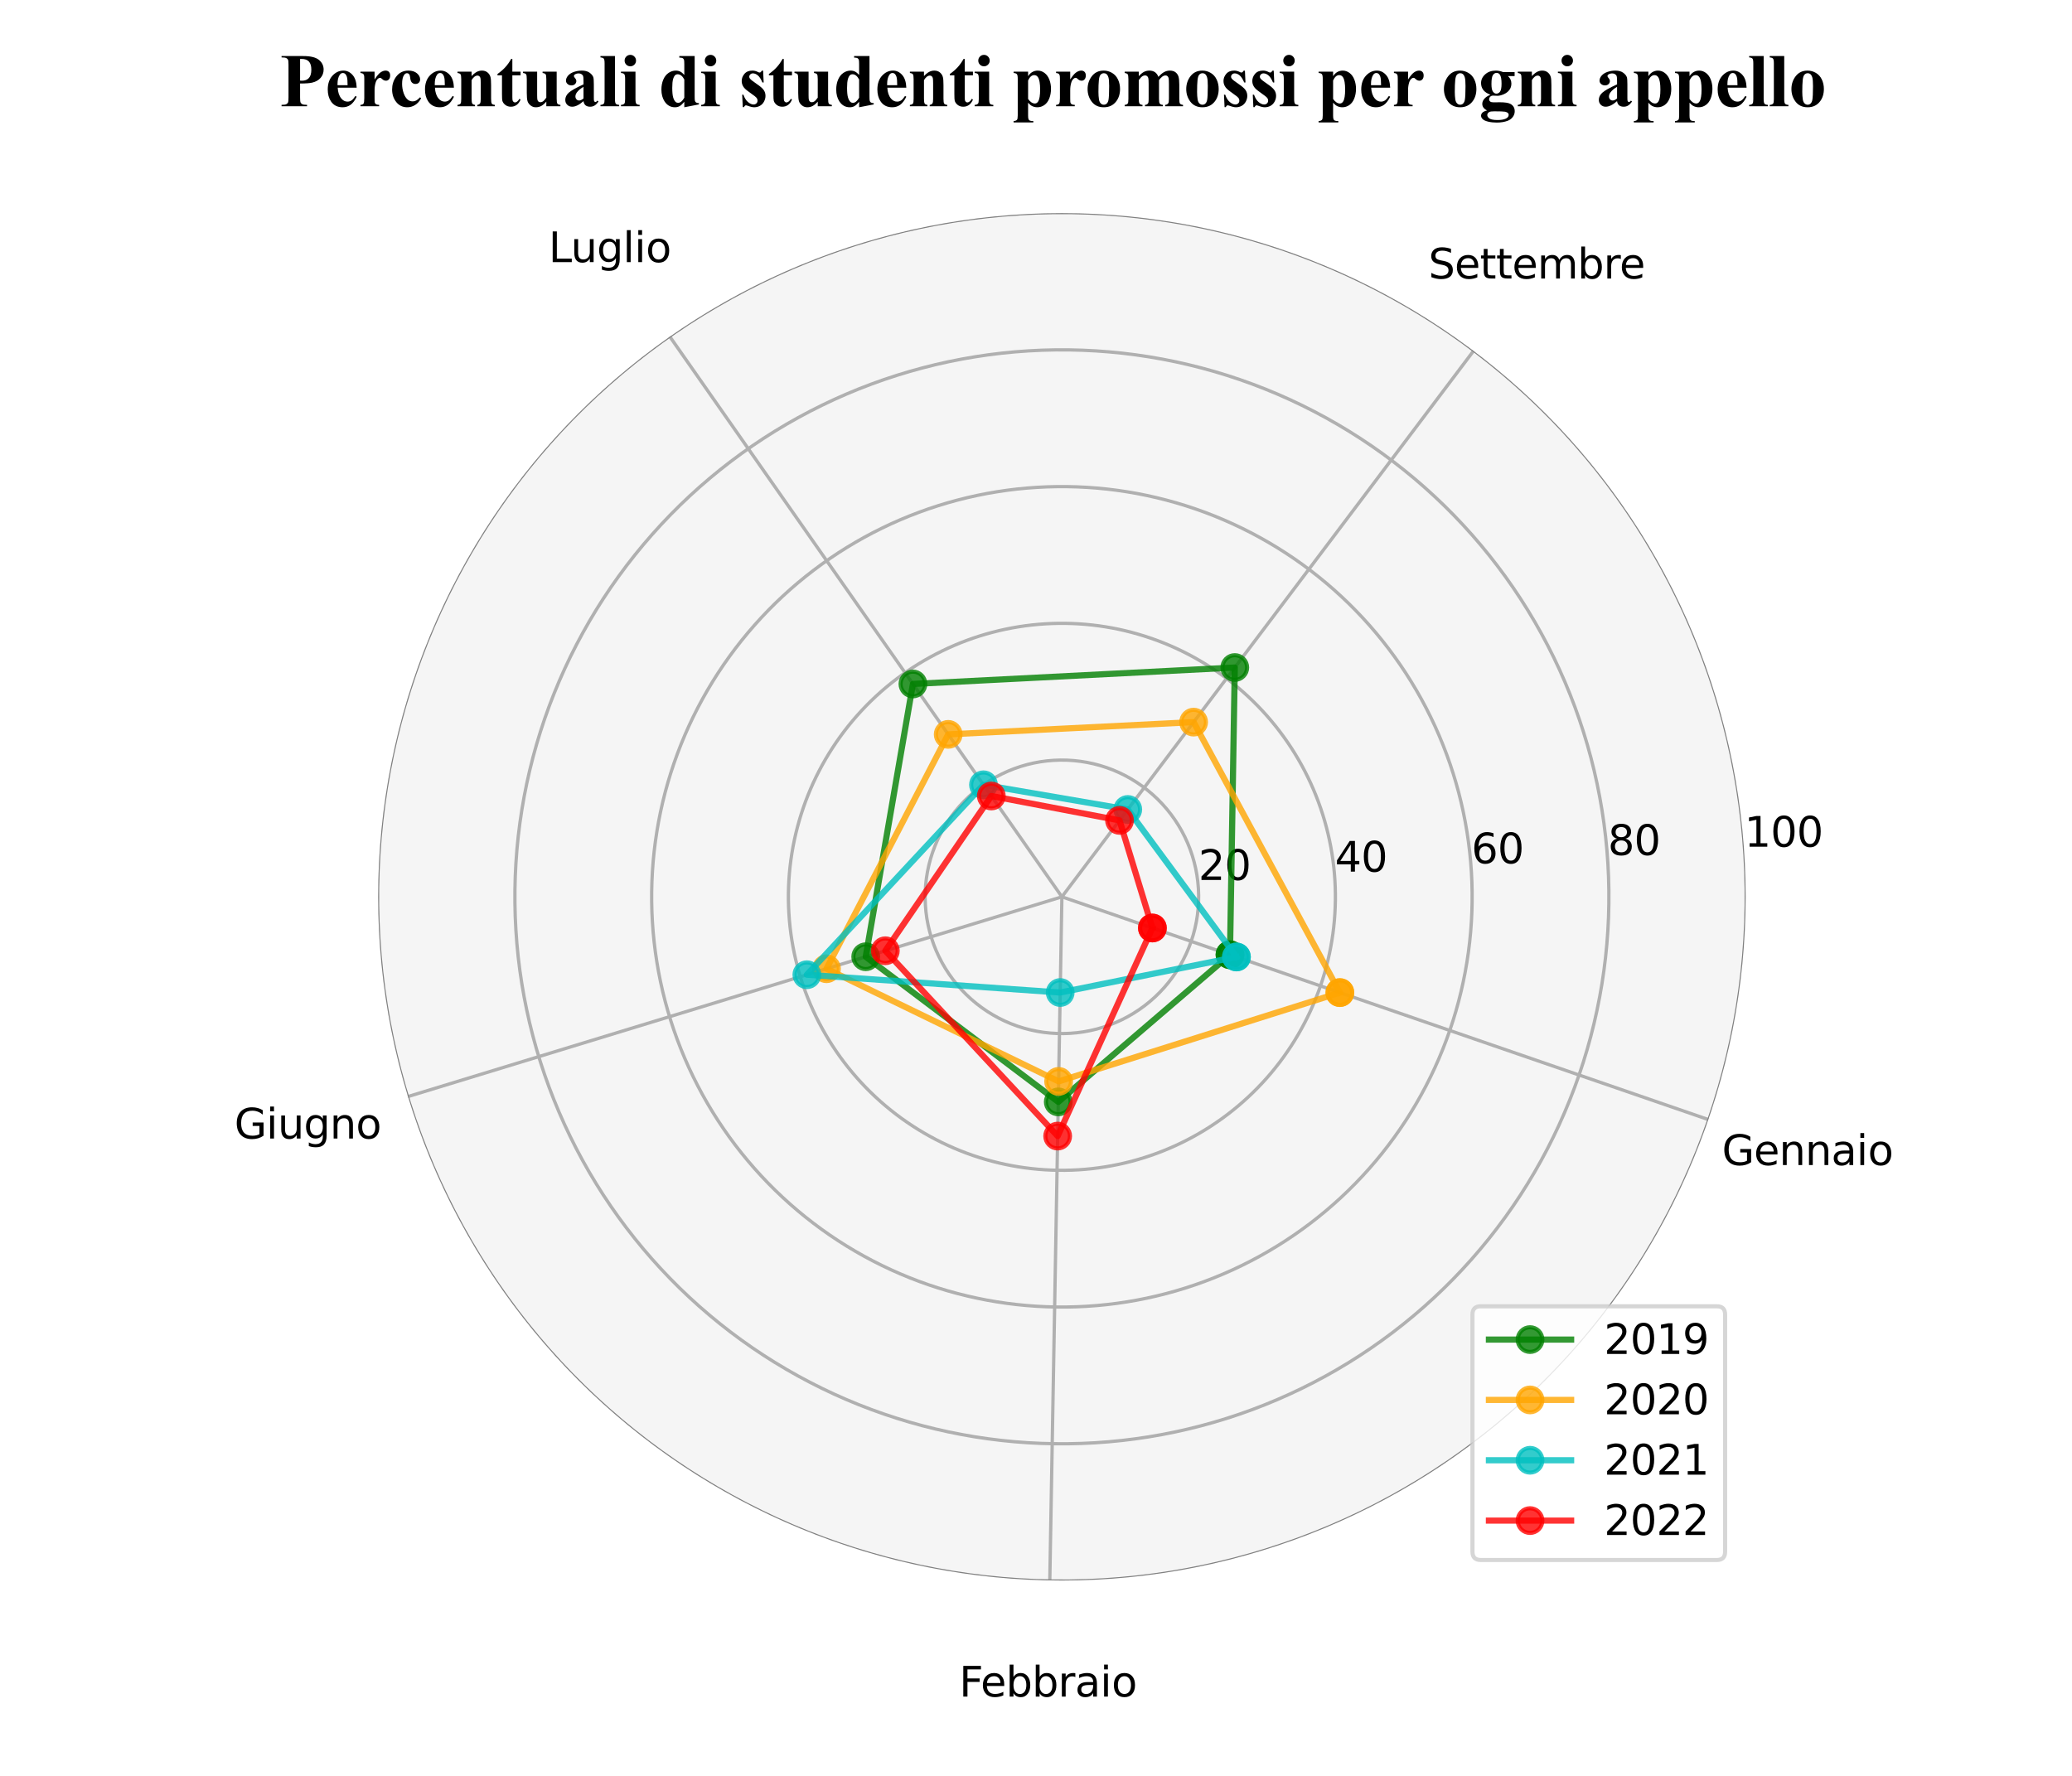 <?xml version="1.0" encoding="utf-8" standalone="no"?>
<!DOCTYPE svg PUBLIC "-//W3C//DTD SVG 1.1//EN"
  "http://www.w3.org/Graphics/SVG/1.1/DTD/svg11.dtd">
<svg xmlns:xlink="http://www.w3.org/1999/xlink" width="504pt" height="432pt" viewBox="0 0 504 432" xmlns="http://www.w3.org/2000/svg" version="1.1">
 <defs>
  <style type="text/css">*{stroke-linejoin: round; stroke-linecap: butt}</style>
 </defs>
 <g id="figure_1">
  <g id="patch_1">
   <path d="M 0 432 
L 504 432 
L 504 0 
L 0 0 
z
" style="fill: #ffffff"/>
  </g>
  <g id="axes_1">
   <g id="patch_2">
    <path d="M 424.62 218.16 
C 424.62 196.319 420.318 174.69 411.96 154.512 
C 403.601 134.334 391.35 115.998 375.906 100.554 
C 360.462 85.11 342.126 72.859 321.948 64.5 
C 301.77 56.142 280.141 51.84 258.3 51.84 
C 236.459 51.84 214.83 56.142 194.652 64.5 
C 174.474 72.859 156.138 85.11 140.694 100.554 
C 125.25 115.998 112.999 134.334 104.64 154.512 
C 96.282 174.69 91.98 196.319 91.98 218.16 
C 91.98 240.001 96.282 261.63 104.64 281.808 
C 112.999 301.986 125.25 320.322 140.694 335.766 
C 156.138 351.21 174.474 363.461 194.652 371.82 
C 214.83 380.178 236.459 384.48 258.3 384.48 
C 280.141 384.48 301.77 380.178 321.948 371.82 
C 342.126 363.461 360.462 351.21 375.906 335.766 
C 391.35 320.322 403.601 301.986 411.96 281.808 
C 420.318 261.63 424.62 240.001 424.62 218.16 
M 258.3 218.16 
C 258.3 218.16 258.3 218.16 258.3 218.16 
C 258.3 218.16 258.3 218.16 258.3 218.16 
C 258.3 218.16 258.3 218.16 258.3 218.16 
C 258.3 218.16 258.3 218.16 258.3 218.16 
C 258.3 218.16 258.3 218.16 258.3 218.16 
C 258.3 218.16 258.3 218.16 258.3 218.16 
C 258.3 218.16 258.3 218.16 258.3 218.16 
C 258.3 218.16 258.3 218.16 258.3 218.16 
C 258.3 218.16 258.3 218.16 258.3 218.16 
C 258.3 218.16 258.3 218.16 258.3 218.16 
C 258.3 218.16 258.3 218.16 258.3 218.16 
C 258.3 218.16 258.3 218.16 258.3 218.16 
C 258.3 218.16 258.3 218.16 258.3 218.16 
C 258.3 218.16 258.3 218.16 258.3 218.16 
C 258.3 218.16 258.3 218.16 258.3 218.16 
C 258.3 218.16 258.3 218.16 258.3 218.16 
M 424.62 218.16 
z
" style="fill: #f5f5f5"/>
   </g>
   <g id="matplotlib.axis_1">
    <g id="xtick_1">
     <g id="line2d_1">
      <path d="M 258.3 218.16 
L 415.546 272.346 
" clip-path="url(#pec20264f40)" style="fill: none; stroke: #b0b0b0; stroke-width: 0.8; stroke-linecap: square"/>
     </g>
     <g id="text_1">
      <!-- Gennaio -->
      <g transform="translate(418.854 283.413) scale(0.1 -0.1)">
       <defs>
        <path id="DejaVuSans-47" d="M 3809 666 
L 3809 1919 
L 2778 1919 
L 2778 2438 
L 4434 2438 
L 4434 434 
Q 4069 175 3628 42 
Q 3188 -91 2688 -91 
Q 1594 -91 976 548 
Q 359 1188 359 2328 
Q 359 3472 976 4111 
Q 1594 4750 2688 4750 
Q 3144 4750 3555 4637 
Q 3966 4525 4313 4306 
L 4313 3634 
Q 3963 3931 3569 4081 
Q 3175 4231 2741 4231 
Q 1884 4231 1454 3753 
Q 1025 3275 1025 2328 
Q 1025 1384 1454 906 
Q 1884 428 2741 428 
Q 3075 428 3337 486 
Q 3600 544 3809 666 
z
" transform="scale(0.016)"/>
        <path id="DejaVuSans-65" d="M 3597 1894 
L 3597 1613 
L 953 1613 
Q 991 1019 1311 708 
Q 1631 397 2203 397 
Q 2534 397 2845 478 
Q 3156 559 3463 722 
L 3463 178 
Q 3153 47 2828 -22 
Q 2503 -91 2169 -91 
Q 1331 -91 842 396 
Q 353 884 353 1716 
Q 353 2575 817 3079 
Q 1281 3584 2069 3584 
Q 2775 3584 3186 3129 
Q 3597 2675 3597 1894 
z
M 3022 2063 
Q 3016 2534 2758 2815 
Q 2500 3097 2075 3097 
Q 1594 3097 1305 2825 
Q 1016 2553 972 2059 
L 3022 2063 
z
" transform="scale(0.016)"/>
        <path id="DejaVuSans-6e" d="M 3513 2113 
L 3513 0 
L 2938 0 
L 2938 2094 
Q 2938 2591 2744 2837 
Q 2550 3084 2163 3084 
Q 1697 3084 1428 2787 
Q 1159 2491 1159 1978 
L 1159 0 
L 581 0 
L 581 3500 
L 1159 3500 
L 1159 2956 
Q 1366 3272 1645 3428 
Q 1925 3584 2291 3584 
Q 2894 3584 3203 3211 
Q 3513 2838 3513 2113 
z
" transform="scale(0.016)"/>
        <path id="DejaVuSans-61" d="M 2194 1759 
Q 1497 1759 1228 1600 
Q 959 1441 959 1056 
Q 959 750 1161 570 
Q 1363 391 1709 391 
Q 2188 391 2477 730 
Q 2766 1069 2766 1631 
L 2766 1759 
L 2194 1759 
z
M 3341 1997 
L 3341 0 
L 2766 0 
L 2766 531 
Q 2569 213 2275 61 
Q 1981 -91 1556 -91 
Q 1019 -91 701 211 
Q 384 513 384 1019 
Q 384 1609 779 1909 
Q 1175 2209 1959 2209 
L 2766 2209 
L 2766 2266 
Q 2766 2663 2505 2880 
Q 2244 3097 1772 3097 
Q 1472 3097 1187 3025 
Q 903 2953 641 2809 
L 641 3341 
Q 956 3463 1253 3523 
Q 1550 3584 1831 3584 
Q 2591 3584 2966 3190 
Q 3341 2797 3341 1997 
z
" transform="scale(0.016)"/>
        <path id="DejaVuSans-69" d="M 603 3500 
L 1178 3500 
L 1178 0 
L 603 0 
L 603 3500 
z
M 603 4863 
L 1178 4863 
L 1178 4134 
L 603 4134 
L 603 4863 
z
" transform="scale(0.016)"/>
        <path id="DejaVuSans-6f" d="M 1959 3097 
Q 1497 3097 1228 2736 
Q 959 2375 959 1747 
Q 959 1119 1226 758 
Q 1494 397 1959 397 
Q 2419 397 2687 759 
Q 2956 1122 2956 1747 
Q 2956 2369 2687 2733 
Q 2419 3097 1959 3097 
z
M 1959 3584 
Q 2709 3584 3137 3096 
Q 3566 2609 3566 1747 
Q 3566 888 3137 398 
Q 2709 -91 1959 -91 
Q 1206 -91 779 398 
Q 353 888 353 1747 
Q 353 2609 779 3096 
Q 1206 3584 1959 3584 
z
" transform="scale(0.016)"/>
       </defs>
       <use xlink:href="#DejaVuSans-47"/>
       <use xlink:href="#DejaVuSans-65" x="77.49"/>
       <use xlink:href="#DejaVuSans-6e" x="139.014"/>
       <use xlink:href="#DejaVuSans-6e" x="202.393"/>
       <use xlink:href="#DejaVuSans-61" x="265.771"/>
       <use xlink:href="#DejaVuSans-69" x="327.051"/>
       <use xlink:href="#DejaVuSans-6f" x="354.834"/>
      </g>
     </g>
    </g>
    <g id="xtick_2">
     <g id="line2d_2">
      <path d="M 258.3 218.16 
L 358.426 85.355 
" clip-path="url(#pec20264f40)" style="fill: none; stroke: #b0b0b0; stroke-width: 0.8; stroke-linecap: square"/>
     </g>
     <g id="text_2">
      <!-- Settembre -->
      <g transform="translate(347.465 67.753) scale(0.1 -0.1)">
       <defs>
        <path id="DejaVuSans-53" d="M 3425 4513 
L 3425 3897 
Q 3066 4069 2747 4153 
Q 2428 4238 2131 4238 
Q 1616 4238 1336 4038 
Q 1056 3838 1056 3469 
Q 1056 3159 1242 3001 
Q 1428 2844 1947 2747 
L 2328 2669 
Q 3034 2534 3370 2195 
Q 3706 1856 3706 1288 
Q 3706 609 3251 259 
Q 2797 -91 1919 -91 
Q 1588 -91 1214 -16 
Q 841 59 441 206 
L 441 856 
Q 825 641 1194 531 
Q 1563 422 1919 422 
Q 2459 422 2753 634 
Q 3047 847 3047 1241 
Q 3047 1584 2836 1778 
Q 2625 1972 2144 2069 
L 1759 2144 
Q 1053 2284 737 2584 
Q 422 2884 422 3419 
Q 422 4038 858 4394 
Q 1294 4750 2059 4750 
Q 2388 4750 2728 4690 
Q 3069 4631 3425 4513 
z
" transform="scale(0.016)"/>
        <path id="DejaVuSans-74" d="M 1172 4494 
L 1172 3500 
L 2356 3500 
L 2356 3053 
L 1172 3053 
L 1172 1153 
Q 1172 725 1289 603 
Q 1406 481 1766 481 
L 2356 481 
L 2356 0 
L 1766 0 
Q 1100 0 847 248 
Q 594 497 594 1153 
L 594 3053 
L 172 3053 
L 172 3500 
L 594 3500 
L 594 4494 
L 1172 4494 
z
" transform="scale(0.016)"/>
        <path id="DejaVuSans-6d" d="M 3328 2828 
Q 3544 3216 3844 3400 
Q 4144 3584 4550 3584 
Q 5097 3584 5394 3201 
Q 5691 2819 5691 2113 
L 5691 0 
L 5113 0 
L 5113 2094 
Q 5113 2597 4934 2840 
Q 4756 3084 4391 3084 
Q 3944 3084 3684 2787 
Q 3425 2491 3425 1978 
L 3425 0 
L 2847 0 
L 2847 2094 
Q 2847 2600 2669 2842 
Q 2491 3084 2119 3084 
Q 1678 3084 1418 2786 
Q 1159 2488 1159 1978 
L 1159 0 
L 581 0 
L 581 3500 
L 1159 3500 
L 1159 2956 
Q 1356 3278 1631 3431 
Q 1906 3584 2284 3584 
Q 2666 3584 2933 3390 
Q 3200 3197 3328 2828 
z
" transform="scale(0.016)"/>
        <path id="DejaVuSans-62" d="M 3116 1747 
Q 3116 2381 2855 2742 
Q 2594 3103 2138 3103 
Q 1681 3103 1420 2742 
Q 1159 2381 1159 1747 
Q 1159 1113 1420 752 
Q 1681 391 2138 391 
Q 2594 391 2855 752 
Q 3116 1113 3116 1747 
z
M 1159 2969 
Q 1341 3281 1617 3432 
Q 1894 3584 2278 3584 
Q 2916 3584 3314 3078 
Q 3713 2572 3713 1747 
Q 3713 922 3314 415 
Q 2916 -91 2278 -91 
Q 1894 -91 1617 61 
Q 1341 213 1159 525 
L 1159 0 
L 581 0 
L 581 4863 
L 1159 4863 
L 1159 2969 
z
" transform="scale(0.016)"/>
        <path id="DejaVuSans-72" d="M 2631 2963 
Q 2534 3019 2420 3045 
Q 2306 3072 2169 3072 
Q 1681 3072 1420 2755 
Q 1159 2438 1159 1844 
L 1159 0 
L 581 0 
L 581 3500 
L 1159 3500 
L 1159 2956 
Q 1341 3275 1631 3429 
Q 1922 3584 2338 3584 
Q 2397 3584 2469 3576 
Q 2541 3569 2628 3553 
L 2631 2963 
z
" transform="scale(0.016)"/>
       </defs>
       <use xlink:href="#DejaVuSans-53"/>
       <use xlink:href="#DejaVuSans-65" x="63.477"/>
       <use xlink:href="#DejaVuSans-74" x="125"/>
       <use xlink:href="#DejaVuSans-74" x="164.209"/>
       <use xlink:href="#DejaVuSans-65" x="203.418"/>
       <use xlink:href="#DejaVuSans-6d" x="264.941"/>
       <use xlink:href="#DejaVuSans-62" x="362.354"/>
       <use xlink:href="#DejaVuSans-72" x="425.83"/>
       <use xlink:href="#DejaVuSans-65" x="464.693"/>
      </g>
     </g>
    </g>
    <g id="xtick_3">
     <g id="line2d_3">
      <path d="M 258.3 218.16 
L 162.936 81.896 
" clip-path="url(#pec20264f40)" style="fill: none; stroke: #b0b0b0; stroke-width: 0.8; stroke-linecap: square"/>
     </g>
     <g id="text_3">
      <!-- Luglio -->
      <g transform="translate(133.435 63.763) scale(0.1 -0.1)">
       <defs>
        <path id="DejaVuSans-4c" d="M 628 4666 
L 1259 4666 
L 1259 531 
L 3531 531 
L 3531 0 
L 628 0 
L 628 4666 
z
" transform="scale(0.016)"/>
        <path id="DejaVuSans-75" d="M 544 1381 
L 544 3500 
L 1119 3500 
L 1119 1403 
Q 1119 906 1312 657 
Q 1506 409 1894 409 
Q 2359 409 2629 706 
Q 2900 1003 2900 1516 
L 2900 3500 
L 3475 3500 
L 3475 0 
L 2900 0 
L 2900 538 
Q 2691 219 2414 64 
Q 2138 -91 1772 -91 
Q 1169 -91 856 284 
Q 544 659 544 1381 
z
M 1991 3584 
L 1991 3584 
z
" transform="scale(0.016)"/>
        <path id="DejaVuSans-67" d="M 2906 1791 
Q 2906 2416 2648 2759 
Q 2391 3103 1925 3103 
Q 1463 3103 1205 2759 
Q 947 2416 947 1791 
Q 947 1169 1205 825 
Q 1463 481 1925 481 
Q 2391 481 2648 825 
Q 2906 1169 2906 1791 
z
M 3481 434 
Q 3481 -459 3084 -895 
Q 2688 -1331 1869 -1331 
Q 1566 -1331 1297 -1286 
Q 1028 -1241 775 -1147 
L 775 -588 
Q 1028 -725 1275 -790 
Q 1522 -856 1778 -856 
Q 2344 -856 2625 -561 
Q 2906 -266 2906 331 
L 2906 616 
Q 2728 306 2450 153 
Q 2172 0 1784 0 
Q 1141 0 747 490 
Q 353 981 353 1791 
Q 353 2603 747 3093 
Q 1141 3584 1784 3584 
Q 2172 3584 2450 3431 
Q 2728 3278 2906 2969 
L 2906 3500 
L 3481 3500 
L 3481 434 
z
" transform="scale(0.016)"/>
        <path id="DejaVuSans-6c" d="M 603 4863 
L 1178 4863 
L 1178 0 
L 603 0 
L 603 4863 
z
" transform="scale(0.016)"/>
       </defs>
       <use xlink:href="#DejaVuSans-4c"/>
       <use xlink:href="#DejaVuSans-75" x="53.963"/>
       <use xlink:href="#DejaVuSans-67" x="117.342"/>
       <use xlink:href="#DejaVuSans-6c" x="180.818"/>
       <use xlink:href="#DejaVuSans-69" x="208.602"/>
       <use xlink:href="#DejaVuSans-6f" x="236.385"/>
      </g>
     </g>
    </g>
    <g id="xtick_4">
     <g id="line2d_4">
      <path d="M 258.3 218.16 
L 99.236 266.749 
" clip-path="url(#pec20264f40)" style="fill: none; stroke: #b0b0b0; stroke-width: 0.8; stroke-linecap: square"/>
     </g>
     <g id="text_4">
      <!-- Giugno -->
      <g transform="translate(57.014 276.958) scale(0.1 -0.1)">
       <use xlink:href="#DejaVuSans-47"/>
       <use xlink:href="#DejaVuSans-69" x="77.49"/>
       <use xlink:href="#DejaVuSans-75" x="105.273"/>
       <use xlink:href="#DejaVuSans-67" x="168.652"/>
       <use xlink:href="#DejaVuSans-6e" x="232.129"/>
       <use xlink:href="#DejaVuSans-6f" x="295.508"/>
      </g>
     </g>
    </g>
    <g id="xtick_5">
     <g id="line2d_5">
      <path d="M 258.3 218.16 
L 255.357 384.454 
" clip-path="url(#pec20264f40)" style="fill: none; stroke: #b0b0b0; stroke-width: 0.8; stroke-linecap: square"/>
     </g>
     <g id="text_5">
      <!-- Febbraio -->
      <g transform="translate(233.312 412.709) scale(0.1 -0.1)">
       <defs>
        <path id="DejaVuSans-46" d="M 628 4666 
L 3309 4666 
L 3309 4134 
L 1259 4134 
L 1259 2759 
L 3109 2759 
L 3109 2228 
L 1259 2228 
L 1259 0 
L 628 0 
L 628 4666 
z
" transform="scale(0.016)"/>
       </defs>
       <use xlink:href="#DejaVuSans-46"/>
       <use xlink:href="#DejaVuSans-65" x="52.02"/>
       <use xlink:href="#DejaVuSans-62" x="113.543"/>
       <use xlink:href="#DejaVuSans-62" x="177.02"/>
       <use xlink:href="#DejaVuSans-72" x="240.496"/>
       <use xlink:href="#DejaVuSans-61" x="281.609"/>
       <use xlink:href="#DejaVuSans-69" x="342.889"/>
       <use xlink:href="#DejaVuSans-6f" x="370.672"/>
      </g>
     </g>
    </g>
   </g>
   <g id="matplotlib.axis_2">
    <g id="ytick_1">
     <g id="line2d_6">
      <path d="M 289.749 228.997 
C 291.172 224.867 291.768 220.497 291.502 216.137 
C 291.237 211.777 290.115 207.512 288.201 203.585 
C 286.287 199.659 283.618 196.147 280.347 193.252 
C 277.077 190.357 273.267 188.134 269.137 186.711 
C 265.007 185.288 260.637 184.692 256.277 184.958 
C 251.917 185.223 247.652 186.345 243.725 188.259 
C 239.799 190.173 236.287 192.842 233.392 196.113 
C 230.497 199.383 228.274 203.193 226.851 207.323 
C 225.428 211.453 224.832 215.823 225.098 220.183 
C 225.363 224.543 226.485 228.808 228.399 232.735 
C 230.313 236.661 232.982 240.173 236.253 243.068 
C 239.523 245.963 243.333 248.186 247.463 249.609 
C 251.593 251.032 255.963 251.628 260.323 251.362 
C 264.683 251.097 268.948 249.975 272.875 248.061 
C 276.801 246.147 280.313 243.478 283.208 240.207 
C 286.103 236.937 288.326 233.127 289.749 228.997 
C 289.749 228.997 289.749 228.997 289.749 228.997 
C 289.749 228.997 289.749 228.997 289.749 228.997 
" clip-path="url(#pec20264f40)" style="fill: none; stroke: #b0b0b0; stroke-width: 0.8; stroke-linecap: square"/>
     </g>
     <g id="text_6">
      <!-- 20 -->
      <g transform="translate(291.502 214.058) scale(0.1 -0.1)">
       <defs>
        <path id="DejaVuSans-32" d="M 1228 531 
L 3431 531 
L 3431 0 
L 469 0 
L 469 531 
Q 828 903 1448 1529 
Q 2069 2156 2228 2338 
Q 2531 2678 2651 2914 
Q 2772 3150 2772 3378 
Q 2772 3750 2511 3984 
Q 2250 4219 1831 4219 
Q 1534 4219 1204 4116 
Q 875 4013 500 3803 
L 500 4441 
Q 881 4594 1212 4672 
Q 1544 4750 1819 4750 
Q 2544 4750 2975 4387 
Q 3406 4025 3406 3419 
Q 3406 3131 3298 2873 
Q 3191 2616 2906 2266 
Q 2828 2175 2409 1742 
Q 1991 1309 1228 531 
z
" transform="scale(0.016)"/>
        <path id="DejaVuSans-30" d="M 2034 4250 
Q 1547 4250 1301 3770 
Q 1056 3291 1056 2328 
Q 1056 1369 1301 889 
Q 1547 409 2034 409 
Q 2525 409 2770 889 
Q 3016 1369 3016 2328 
Q 3016 3291 2770 3770 
Q 2525 4250 2034 4250 
z
M 2034 4750 
Q 2819 4750 3233 4129 
Q 3647 3509 3647 2328 
Q 3647 1150 3233 529 
Q 2819 -91 2034 -91 
Q 1250 -91 836 529 
Q 422 1150 422 2328 
Q 422 3509 836 4129 
Q 1250 4750 2034 4750 
z
" transform="scale(0.016)"/>
       </defs>
       <use xlink:href="#DejaVuSans-32"/>
       <use xlink:href="#DejaVuSans-30" x="63.623"/>
      </g>
     </g>
    </g>
    <g id="ytick_2">
     <g id="line2d_7">
      <path d="M 321.198 239.835 
C 324.045 231.575 325.236 222.835 324.705 214.115 
C 324.174 205.394 321.93 196.864 318.102 189.01 
C 314.274 181.157 308.937 174.135 302.395 168.344 
C 295.853 162.554 288.234 158.108 279.975 155.262 
C 271.715 152.415 262.975 151.224 254.255 151.755 
C 245.534 152.286 237.004 154.53 229.15 158.358 
C 221.297 162.186 214.275 167.523 208.484 174.065 
C 202.694 180.607 198.248 188.226 195.402 196.485 
C 192.555 204.745 191.364 213.485 191.895 222.205 
C 192.426 230.926 194.67 239.456 198.498 247.31 
C 202.326 255.163 207.663 262.185 214.205 267.976 
C 220.747 273.766 228.366 278.212 236.625 281.058 
C 244.885 283.905 253.625 285.096 262.345 284.565 
C 271.066 284.034 279.596 281.79 287.45 277.962 
C 295.303 274.134 302.325 268.797 308.116 262.255 
C 313.906 255.713 318.352 248.094 321.198 239.835 
C 321.198 239.835 321.198 239.835 321.198 239.835 
C 321.198 239.835 321.198 239.835 321.198 239.835 
" clip-path="url(#pec20264f40)" style="fill: none; stroke: #b0b0b0; stroke-width: 0.8; stroke-linecap: square"/>
     </g>
     <g id="text_7">
      <!-- 40 -->
      <g transform="translate(324.705 212.035) scale(0.1 -0.1)">
       <defs>
        <path id="DejaVuSans-34" d="M 2419 4116 
L 825 1625 
L 2419 1625 
L 2419 4116 
z
M 2253 4666 
L 3047 4666 
L 3047 1625 
L 3713 1625 
L 3713 1100 
L 3047 1100 
L 3047 0 
L 2419 0 
L 2419 1100 
L 313 1100 
L 313 1709 
L 2253 4666 
z
" transform="scale(0.016)"/>
       </defs>
       <use xlink:href="#DejaVuSans-34"/>
       <use xlink:href="#DejaVuSans-30" x="63.623"/>
      </g>
     </g>
    </g>
    <g id="ytick_3">
     <g id="line2d_8">
      <path d="M 352.647 250.672 
C 356.917 238.282 358.704 225.172 357.907 212.092 
C 357.11 199.011 353.745 186.215 348.003 174.436 
C 342.261 162.656 334.255 152.122 324.442 143.436 
C 314.63 134.75 303.201 128.082 290.812 123.813 
C 278.422 119.543 265.312 117.756 252.232 118.553 
C 239.151 119.35 226.355 122.715 214.576 128.457 
C 202.796 134.199 192.262 142.205 183.576 152.018 
C 174.89 161.83 168.222 173.259 163.953 185.648 
C 159.683 198.038 157.896 211.148 158.693 224.228 
C 159.49 237.309 162.855 250.105 168.597 261.884 
C 174.339 273.664 182.345 284.198 192.158 292.884 
C 201.97 301.57 213.399 308.238 225.788 312.507 
C 238.178 316.777 251.288 318.564 264.368 317.767 
C 277.449 316.97 290.245 313.605 302.024 307.863 
C 313.804 302.121 324.338 294.115 333.024 284.302 
C 341.71 274.49 348.378 263.061 352.647 250.672 
C 352.647 250.672 352.647 250.672 352.647 250.672 
C 352.647 250.672 352.647 250.672 352.647 250.672 
" clip-path="url(#pec20264f40)" style="fill: none; stroke: #b0b0b0; stroke-width: 0.8; stroke-linecap: square"/>
     </g>
     <g id="text_8">
      <!-- 60 -->
      <g transform="translate(357.907 210.012) scale(0.1 -0.1)">
       <defs>
        <path id="DejaVuSans-36" d="M 2113 2584 
Q 1688 2584 1439 2293 
Q 1191 2003 1191 1497 
Q 1191 994 1439 701 
Q 1688 409 2113 409 
Q 2538 409 2786 701 
Q 3034 994 3034 1497 
Q 3034 2003 2786 2293 
Q 2538 2584 2113 2584 
z
M 3366 4563 
L 3366 3988 
Q 3128 4100 2886 4159 
Q 2644 4219 2406 4219 
Q 1781 4219 1451 3797 
Q 1122 3375 1075 2522 
Q 1259 2794 1537 2939 
Q 1816 3084 2150 3084 
Q 2853 3084 3261 2657 
Q 3669 2231 3669 1497 
Q 3669 778 3244 343 
Q 2819 -91 2113 -91 
Q 1303 -91 875 529 
Q 447 1150 447 2328 
Q 447 3434 972 4092 
Q 1497 4750 2381 4750 
Q 2619 4750 2861 4703 
Q 3103 4656 3366 4563 
z
" transform="scale(0.016)"/>
       </defs>
       <use xlink:href="#DejaVuSans-36"/>
       <use xlink:href="#DejaVuSans-30" x="63.623"/>
      </g>
     </g>
    </g>
    <g id="ytick_4">
     <g id="line2d_9">
      <path d="M 384.096 261.509 
C 389.789 244.99 392.172 227.509 391.11 210.069 
C 390.047 192.629 385.56 175.567 377.904 159.861 
C 370.248 144.155 359.573 130.109 346.49 118.528 
C 333.406 106.947 318.168 98.056 301.649 92.364 
C 285.13 86.671 267.649 84.288 250.209 85.35 
C 232.769 86.413 215.707 90.9 200.001 98.556 
C 184.295 106.212 170.249 116.887 158.668 129.97 
C 147.087 143.054 138.196 158.292 132.504 174.811 
C 126.811 191.33 124.428 208.811 125.49 226.251 
C 126.553 243.691 131.04 260.753 138.696 276.459 
C 146.352 292.165 157.027 306.211 170.11 317.792 
C 183.194 329.373 198.432 338.264 214.951 343.956 
C 231.47 349.649 248.951 352.032 266.391 350.97 
C 283.831 349.907 300.893 345.42 316.599 337.764 
C 332.305 330.108 346.351 319.433 357.932 306.35 
C 369.513 293.266 378.404 278.028 384.096 261.509 
C 384.096 261.509 384.096 261.509 384.096 261.509 
C 384.096 261.509 384.096 261.509 384.096 261.509 
" clip-path="url(#pec20264f40)" style="fill: none; stroke: #b0b0b0; stroke-width: 0.8; stroke-linecap: square"/>
     </g>
     <g id="text_9">
      <!-- 80 -->
      <g transform="translate(391.11 207.989) scale(0.1 -0.1)">
       <defs>
        <path id="DejaVuSans-38" d="M 2034 2216 
Q 1584 2216 1326 1975 
Q 1069 1734 1069 1313 
Q 1069 891 1326 650 
Q 1584 409 2034 409 
Q 2484 409 2743 651 
Q 3003 894 3003 1313 
Q 3003 1734 2745 1975 
Q 2488 2216 2034 2216 
z
M 1403 2484 
Q 997 2584 770 2862 
Q 544 3141 544 3541 
Q 544 4100 942 4425 
Q 1341 4750 2034 4750 
Q 2731 4750 3128 4425 
Q 3525 4100 3525 3541 
Q 3525 3141 3298 2862 
Q 3072 2584 2669 2484 
Q 3125 2378 3379 2068 
Q 3634 1759 3634 1313 
Q 3634 634 3220 271 
Q 2806 -91 2034 -91 
Q 1263 -91 848 271 
Q 434 634 434 1313 
Q 434 1759 690 2068 
Q 947 2378 1403 2484 
z
M 1172 3481 
Q 1172 3119 1398 2916 
Q 1625 2713 2034 2713 
Q 2441 2713 2670 2916 
Q 2900 3119 2900 3481 
Q 2900 3844 2670 4047 
Q 2441 4250 2034 4250 
Q 1625 4250 1398 4047 
Q 1172 3844 1172 3481 
z
" transform="scale(0.016)"/>
       </defs>
       <use xlink:href="#DejaVuSans-38"/>
       <use xlink:href="#DejaVuSans-30" x="63.623"/>
      </g>
     </g>
    </g>
    <g id="ytick_5">
     <g id="line2d_10">
      <path d="M 415.546 272.346 
C 422.661 251.697 425.64 229.847 424.312 208.046 
C 422.984 186.246 417.375 164.919 407.805 145.286 
C 398.235 125.653 384.891 108.096 368.537 93.62 
C 352.183 79.144 333.136 68.03 312.486 60.914 
C 291.837 53.799 269.987 50.82 248.186 52.148 
C 226.386 53.476 205.059 59.085 185.426 68.655 
C 165.793 78.225 148.236 91.569 133.76 107.923 
C 119.284 124.277 108.17 143.324 101.054 163.974 
C 93.939 184.623 90.96 206.473 92.288 228.274 
C 93.616 250.074 99.225 271.401 108.795 291.034 
C 118.365 310.667 131.709 328.224 148.063 342.7 
C 164.417 357.176 183.464 368.29 204.114 375.406 
C 224.763 382.521 246.613 385.5 268.414 384.172 
C 290.214 382.844 311.541 377.235 331.174 367.665 
C 350.807 358.095 368.364 344.751 382.84 328.397 
C 397.316 312.043 408.43 292.996 415.546 272.346 
C 415.546 272.346 415.546 272.346 415.546 272.346 
C 415.546 272.346 415.546 272.346 415.546 272.346 
" clip-path="url(#pec20264f40)" style="fill: none; stroke: #808080; stroke-width: 0.5; stroke-linecap: square"/>
     </g>
     <g id="text_10">
      <!-- 100 -->
      <g transform="translate(424.312 205.967) scale(0.1 -0.1)">
       <defs>
        <path id="DejaVuSans-31" d="M 794 531 
L 1825 531 
L 1825 4091 
L 703 3866 
L 703 4441 
L 1819 4666 
L 2450 4666 
L 2450 531 
L 3481 531 
L 3481 0 
L 794 0 
L 794 531 
z
" transform="scale(0.016)"/>
       </defs>
       <use xlink:href="#DejaVuSans-31"/>
       <use xlink:href="#DejaVuSans-30" x="63.623"/>
       <use xlink:href="#DejaVuSans-30" x="127.246"/>
      </g>
     </g>
    </g>
   </g>
   <g id="line2d_11">
    <path d="M 299.184 232.248 
L 300.353 162.382 
L 222.062 166.38 
L 210.581 232.737 
L 257.417 268.048 
L 299.184 232.248 
" clip-path="url(#pec20264f40)" style="fill: none; stroke: #008000; stroke-opacity: 0.8; stroke-width: 1.5; stroke-linecap: square"/>
    <defs>
     <path id="mc5a66f59e2" d="M 0 3 
C 0.796 3 1.559 2.684 2.121 2.121 
C 2.684 1.559 3 0.796 3 0 
C 3 -0.796 2.684 -1.559 2.121 -2.121 
C 1.559 -2.684 0.796 -3 0 -3 
C -0.796 -3 -1.559 -2.684 -2.121 -2.121 
C -2.684 -1.559 -3 -0.796 -3 0 
C -3 0.796 -2.684 1.559 -2.121 2.121 
C -1.559 2.684 -0.796 3 0 3 
z
" style="stroke: #008000; stroke-opacity: 0.8"/>
    </defs>
    <g clip-path="url(#pec20264f40)">
     <use xlink:href="#mc5a66f59e2" x="299.184" y="232.248" style="fill: #008000; fill-opacity: 0.8; stroke: #008000; stroke-opacity: 0.8"/>
     <use xlink:href="#mc5a66f59e2" x="300.353" y="162.382" style="fill: #008000; fill-opacity: 0.8; stroke: #008000; stroke-opacity: 0.8"/>
     <use xlink:href="#mc5a66f59e2" x="222.062" y="166.38" style="fill: #008000; fill-opacity: 0.8; stroke: #008000; stroke-opacity: 0.8"/>
     <use xlink:href="#mc5a66f59e2" x="210.581" y="232.737" style="fill: #008000; fill-opacity: 0.8; stroke: #008000; stroke-opacity: 0.8"/>
     <use xlink:href="#mc5a66f59e2" x="257.417" y="268.048" style="fill: #008000; fill-opacity: 0.8; stroke: #008000; stroke-opacity: 0.8"/>
     <use xlink:href="#mc5a66f59e2" x="299.184" y="232.248" style="fill: #008000; fill-opacity: 0.8; stroke: #008000; stroke-opacity: 0.8"/>
    </g>
   </g>
   <g id="line2d_12">
    <path d="M 325.916 241.46 
L 290.34 175.662 
L 230.644 178.643 
L 201.037 235.652 
L 257.505 263.059 
L 325.916 241.46 
" clip-path="url(#pec20264f40)" style="fill: none; stroke: #ffa500; stroke-opacity: 0.8; stroke-width: 1.5; stroke-linecap: square"/>
    <defs>
     <path id="mb456919654" d="M 0 3 
C 0.796 3 1.559 2.684 2.121 2.121 
C 2.684 1.559 3 0.796 3 0 
C 3 -0.796 2.684 -1.559 2.121 -2.121 
C 1.559 -2.684 0.796 -3 0 -3 
C -0.796 -3 -1.559 -2.684 -2.121 -2.121 
C -2.684 -1.559 -3 -0.796 -3 0 
C -3 0.796 -2.684 1.559 -2.121 2.121 
C -1.559 2.684 -0.796 3 0 3 
z
" style="stroke: #ffa500; stroke-opacity: 0.8"/>
    </defs>
    <g clip-path="url(#pec20264f40)">
     <use xlink:href="#mb456919654" x="325.916" y="241.46" style="fill: #ffa500; fill-opacity: 0.8; stroke: #ffa500; stroke-opacity: 0.8"/>
     <use xlink:href="#mb456919654" x="290.34" y="175.662" style="fill: #ffa500; fill-opacity: 0.8; stroke: #ffa500; stroke-opacity: 0.8"/>
     <use xlink:href="#mb456919654" x="230.644" y="178.643" style="fill: #ffa500; fill-opacity: 0.8; stroke: #ffa500; stroke-opacity: 0.8"/>
     <use xlink:href="#mb456919654" x="201.037" y="235.652" style="fill: #ffa500; fill-opacity: 0.8; stroke: #ffa500; stroke-opacity: 0.8"/>
     <use xlink:href="#mb456919654" x="257.505" y="263.059" style="fill: #ffa500; fill-opacity: 0.8; stroke: #ffa500; stroke-opacity: 0.8"/>
     <use xlink:href="#mb456919654" x="325.916" y="241.46" style="fill: #ffa500; fill-opacity: 0.8; stroke: #ffa500; stroke-opacity: 0.8"/>
    </g>
   </g>
   <g id="line2d_13">
    <path d="M 300.756 232.79 
L 274.32 196.911 
L 239.227 190.907 
L 196.265 237.11 
L 257.888 241.441 
L 300.756 232.79 
" clip-path="url(#pec20264f40)" style="fill: none; stroke: #00bfbf; stroke-opacity: 0.8; stroke-width: 1.5; stroke-linecap: square"/>
    <defs>
     <path id="mfe610ffeec" d="M 0 3 
C 0.796 3 1.559 2.684 2.121 2.121 
C 2.684 1.559 3 0.796 3 0 
C 3 -0.796 2.684 -1.559 2.121 -2.121 
C 1.559 -2.684 0.796 -3 0 -3 
C -0.796 -3 -1.559 -2.684 -2.121 -2.121 
C -2.684 -1.559 -3 -0.796 -3 0 
C -3 0.796 -2.684 1.559 -2.121 2.121 
C -1.559 2.684 -0.796 3 0 3 
z
" style="stroke: #00bfbf; stroke-opacity: 0.8"/>
    </defs>
    <g clip-path="url(#pec20264f40)">
     <use xlink:href="#mfe610ffeec" x="300.756" y="232.79" style="fill: #00bfbf; fill-opacity: 0.8; stroke: #00bfbf; stroke-opacity: 0.8"/>
     <use xlink:href="#mfe610ffeec" x="274.32" y="196.911" style="fill: #00bfbf; fill-opacity: 0.8; stroke: #00bfbf; stroke-opacity: 0.8"/>
     <use xlink:href="#mfe610ffeec" x="239.227" y="190.907" style="fill: #00bfbf; fill-opacity: 0.8; stroke: #00bfbf; stroke-opacity: 0.8"/>
     <use xlink:href="#mfe610ffeec" x="196.265" y="237.11" style="fill: #00bfbf; fill-opacity: 0.8; stroke: #00bfbf; stroke-opacity: 0.8"/>
     <use xlink:href="#mfe610ffeec" x="257.888" y="241.441" style="fill: #00bfbf; fill-opacity: 0.8; stroke: #00bfbf; stroke-opacity: 0.8"/>
     <use xlink:href="#mfe610ffeec" x="300.756" y="232.79" style="fill: #00bfbf; fill-opacity: 0.8; stroke: #00bfbf; stroke-opacity: 0.8"/>
    </g>
   </g>
   <g id="line2d_14">
    <path d="M 280.314 225.746 
L 272.318 199.567 
L 241.134 193.632 
L 215.353 231.279 
L 257.27 276.363 
L 280.314 225.746 
" clip-path="url(#pec20264f40)" style="fill: none; stroke: #ff0000; stroke-opacity: 0.8; stroke-width: 1.5; stroke-linecap: square"/>
    <defs>
     <path id="m363ecde97f" d="M 0 3 
C 0.796 3 1.559 2.684 2.121 2.121 
C 2.684 1.559 3 0.796 3 0 
C 3 -0.796 2.684 -1.559 2.121 -2.121 
C 1.559 -2.684 0.796 -3 0 -3 
C -0.796 -3 -1.559 -2.684 -2.121 -2.121 
C -2.684 -1.559 -3 -0.796 -3 0 
C -3 0.796 -2.684 1.559 -2.121 2.121 
C -1.559 2.684 -0.796 3 0 3 
z
" style="stroke: #ff0000; stroke-opacity: 0.8"/>
    </defs>
    <g clip-path="url(#pec20264f40)">
     <use xlink:href="#m363ecde97f" x="280.314" y="225.746" style="fill: #ff0000; fill-opacity: 0.8; stroke: #ff0000; stroke-opacity: 0.8"/>
     <use xlink:href="#m363ecde97f" x="272.318" y="199.567" style="fill: #ff0000; fill-opacity: 0.8; stroke: #ff0000; stroke-opacity: 0.8"/>
     <use xlink:href="#m363ecde97f" x="241.134" y="193.632" style="fill: #ff0000; fill-opacity: 0.8; stroke: #ff0000; stroke-opacity: 0.8"/>
     <use xlink:href="#m363ecde97f" x="215.353" y="231.279" style="fill: #ff0000; fill-opacity: 0.8; stroke: #ff0000; stroke-opacity: 0.8"/>
     <use xlink:href="#m363ecde97f" x="257.27" y="276.363" style="fill: #ff0000; fill-opacity: 0.8; stroke: #ff0000; stroke-opacity: 0.8"/>
     <use xlink:href="#m363ecde97f" x="280.314" y="225.746" style="fill: #ff0000; fill-opacity: 0.8; stroke: #ff0000; stroke-opacity: 0.8"/>
    </g>
   </g>
   <g id="patch_3">
    <path d="M 415.546 272.346 
C 415.546 272.346 415.546 272.346 415.546 272.346 
C 415.546 272.346 415.546 272.346 415.546 272.346 
" style="fill: none; stroke: #000000; stroke-width: 0.8; stroke-linejoin: miter; stroke-linecap: square"/>
   </g>
   <g id="text_11">
    <!-- Percentuali di studenti promossi per ogni appello  -->
    <g transform="translate(68.017 25.84) scale(0.18 -0.18)">
     <defs>
      <path id="TimesNewRomanPS-BoldMT-50" d="M 1728 1919 
L 1728 744 
Q 1728 400 1770 311 
Q 1813 222 1920 169 
Q 2028 116 2316 116 
L 2316 0 
L 163 0 
L 163 116 
Q 456 116 561 170 
Q 666 225 708 312 
Q 750 400 750 744 
L 750 3494 
Q 750 3838 708 3927 
Q 666 4016 559 4069 
Q 453 4122 163 4122 
L 163 4238 
L 2009 4238 
Q 2922 4238 3319 3913 
Q 3716 3588 3716 3100 
Q 3716 2688 3459 2394 
Q 3203 2100 2753 1994 
Q 2450 1919 1728 1919 
z
M 1728 3994 
L 1728 2163 
Q 1831 2156 1884 2156 
Q 2266 2156 2472 2382 
Q 2678 2609 2678 3084 
Q 2678 3556 2472 3775 
Q 2266 3994 1856 3994 
L 1728 3994 
z
" transform="scale(0.016)"/>
      <path id="TimesNewRomanPS-BoldMT-65" d="M 2691 1566 
L 1088 1566 
Q 1116 984 1397 647 
Q 1613 388 1916 388 
Q 2103 388 2256 492 
Q 2409 597 2584 869 
L 2691 800 
Q 2453 316 2165 114 
Q 1878 -88 1500 -88 
Q 850 -88 516 413 
Q 247 816 247 1413 
Q 247 2144 642 2576 
Q 1038 3009 1569 3009 
Q 2013 3009 2339 2645 
Q 2666 2281 2691 1566 
z
M 1922 1775 
Q 1922 2278 1867 2465 
Q 1813 2653 1697 2750 
Q 1631 2806 1522 2806 
Q 1359 2806 1256 2647 
Q 1072 2369 1072 1884 
L 1072 1775 
L 1922 1775 
z
" transform="scale(0.016)"/>
      <path id="TimesNewRomanPS-BoldMT-72" d="M 1428 2922 
L 1428 2259 
Q 1719 2713 1937 2861 
Q 2156 3009 2359 3009 
Q 2534 3009 2639 2901 
Q 2744 2794 2744 2597 
Q 2744 2388 2642 2272 
Q 2541 2156 2397 2156 
Q 2231 2156 2109 2262 
Q 1988 2369 1966 2381 
Q 1934 2400 1894 2400 
Q 1803 2400 1722 2331 
Q 1594 2225 1528 2028 
Q 1428 1725 1428 1359 
L 1428 688 
L 1431 513 
Q 1431 334 1453 284 
Q 1491 200 1564 161 
Q 1638 122 1813 113 
L 1813 0 
L 234 0 
L 234 113 
Q 425 128 492 217 
Q 559 306 559 688 
L 559 2303 
Q 559 2553 534 2622 
Q 503 2709 443 2750 
Q 384 2791 234 2806 
L 234 2922 
L 1428 2922 
z
" transform="scale(0.016)"/>
      <path id="TimesNewRomanPS-BoldMT-63" d="M 2600 753 
L 2697 678 
Q 2491 291 2183 101 
Q 1875 -88 1528 -88 
Q 944 -88 594 353 
Q 244 794 244 1413 
Q 244 2009 563 2463 
Q 947 3009 1622 3009 
Q 2075 3009 2342 2781 
Q 2609 2553 2609 2272 
Q 2609 2094 2501 1987 
Q 2394 1881 2219 1881 
Q 2034 1881 1914 2003 
Q 1794 2125 1766 2438 
Q 1747 2634 1675 2713 
Q 1603 2791 1506 2791 
Q 1356 2791 1250 2631 
Q 1088 2391 1088 1894 
Q 1088 1481 1219 1104 
Q 1350 728 1578 544 
Q 1750 409 1984 409 
Q 2138 409 2275 481 
Q 2413 553 2600 753 
z
" transform="scale(0.016)"/>
      <path id="TimesNewRomanPS-BoldMT-6e" d="M 1409 2922 
L 1409 2544 
Q 1634 2788 1840 2898 
Q 2047 3009 2284 3009 
Q 2569 3009 2756 2851 
Q 2944 2694 3006 2459 
Q 3056 2281 3056 1775 
L 3056 638 
Q 3056 300 3117 217 
Q 3178 134 3372 113 
L 3372 0 
L 1894 0 
L 1894 113 
Q 2059 134 2131 250 
Q 2181 328 2181 638 
L 2181 1938 
Q 2181 2297 2153 2390 
Q 2125 2484 2058 2536 
Q 1991 2588 1909 2588 
Q 1641 2588 1409 2203 
L 1409 638 
Q 1409 309 1470 221 
Q 1531 134 1697 113 
L 1697 0 
L 219 0 
L 219 113 
Q 403 131 481 231 
Q 534 300 534 638 
L 534 2288 
Q 534 2619 473 2700 
Q 413 2781 219 2806 
L 219 2922 
L 1409 2922 
z
" transform="scale(0.016)"/>
      <path id="TimesNewRomanPS-BoldMT-74" d="M 1375 3991 
L 1375 2922 
L 2069 2922 
L 2069 2613 
L 1375 2613 
L 1375 809 
Q 1375 556 1398 482 
Q 1422 409 1481 364 
Q 1541 319 1591 319 
Q 1794 319 1975 628 
L 2069 559 
Q 1816 -41 1247 -41 
Q 969 -41 776 114 
Q 584 269 531 459 
Q 500 566 500 1034 
L 500 2613 
L 119 2613 
L 119 2722 
Q 513 3000 789 3306 
Q 1066 3613 1272 3991 
L 1375 3991 
z
" transform="scale(0.016)"/>
      <path id="TimesNewRomanPS-BoldMT-75" d="M 3038 2922 
L 3038 634 
Q 3038 300 3100 217 
Q 3163 134 3353 113 
L 3353 0 
L 2163 0 
L 2163 391 
Q 1953 141 1743 26 
Q 1534 -88 1275 -88 
Q 1028 -88 836 64 
Q 644 216 578 419 
Q 513 622 513 1128 
L 513 2288 
Q 513 2619 452 2700 
Q 391 2781 197 2806 
L 197 2922 
L 1388 2922 
L 1388 925 
Q 1388 613 1417 522 
Q 1447 431 1511 384 
Q 1575 338 1659 338 
Q 1772 338 1863 397 
Q 1988 478 2163 725 
L 2163 2288 
Q 2163 2619 2102 2700 
Q 2041 2781 1847 2806 
L 1847 2922 
L 3038 2922 
z
" transform="scale(0.016)"/>
      <path id="TimesNewRomanPS-BoldMT-61" d="M 1828 431 
Q 1294 -41 869 -41 
Q 619 -41 453 123 
Q 288 288 288 534 
Q 288 869 575 1136 
Q 863 1403 1828 1847 
L 1828 2141 
Q 1828 2472 1792 2558 
Q 1756 2644 1656 2708 
Q 1556 2772 1431 2772 
Q 1228 2772 1097 2681 
Q 1016 2625 1016 2550 
Q 1016 2484 1103 2388 
Q 1222 2253 1222 2128 
Q 1222 1975 1108 1867 
Q 994 1759 809 1759 
Q 613 1759 480 1878 
Q 347 1997 347 2156 
Q 347 2381 525 2586 
Q 703 2791 1022 2900 
Q 1341 3009 1684 3009 
Q 2100 3009 2342 2832 
Q 2584 2656 2656 2450 
Q 2700 2319 2700 1847 
L 2700 713 
Q 2700 513 2715 461 
Q 2731 409 2762 384 
Q 2794 359 2834 359 
Q 2916 359 3000 475 
L 3094 400 
Q 2938 169 2770 64 
Q 2603 -41 2391 -41 
Q 2141 -41 2000 76 
Q 1859 194 1828 431 
z
M 1828 659 
L 1828 1638 
Q 1450 1416 1266 1163 
Q 1144 994 1144 822 
Q 1144 678 1247 569 
Q 1325 484 1466 484 
Q 1622 484 1828 659 
z
" transform="scale(0.016)"/>
      <path id="TimesNewRomanPS-BoldMT-6c" d="M 1359 4238 
L 1359 606 
Q 1359 297 1431 211 
Q 1503 125 1713 113 
L 1713 0 
L 134 0 
L 134 113 
Q 328 119 422 225 
Q 484 297 484 606 
L 484 3631 
Q 484 3938 412 4023 
Q 341 4109 134 4122 
L 134 4238 
L 1359 4238 
z
" transform="scale(0.016)"/>
      <path id="TimesNewRomanPS-BoldMT-69" d="M 919 4338 
Q 1122 4338 1262 4195 
Q 1403 4053 1403 3853 
Q 1403 3653 1261 3512 
Q 1119 3372 919 3372 
Q 719 3372 578 3512 
Q 438 3653 438 3853 
Q 438 4053 578 4195 
Q 719 4338 919 4338 
z
M 1356 2922 
L 1356 606 
Q 1356 297 1428 211 
Q 1500 125 1709 113 
L 1709 0 
L 131 0 
L 131 113 
Q 325 119 419 225 
Q 481 297 481 606 
L 481 2313 
Q 481 2622 409 2708 
Q 338 2794 131 2806 
L 131 2922 
L 1356 2922 
z
" transform="scale(0.016)"/>
      <path id="TimesNewRomanPS-BoldMT-20" transform="scale(0.016)"/>
      <path id="TimesNewRomanPS-BoldMT-64" d="M 3056 4238 
L 3056 875 
Q 3056 534 3075 472 
Q 3100 369 3170 319 
Q 3241 269 3416 256 
L 3416 153 
L 2181 -88 
L 2181 375 
Q 1959 106 1786 9 
Q 1613 -88 1394 -88 
Q 834 -88 509 413 
Q 247 819 247 1409 
Q 247 1881 409 2254 
Q 572 2628 855 2818 
Q 1138 3009 1463 3009 
Q 1672 3009 1834 2928 
Q 1997 2847 2181 2644 
L 2181 3525 
Q 2181 3859 2153 3928 
Q 2116 4019 2041 4062 
Q 1966 4106 1759 4106 
L 1759 4238 
L 3056 4238 
z
M 2181 2256 
Q 1950 2700 1616 2700 
Q 1500 2700 1425 2638 
Q 1309 2541 1236 2297 
Q 1163 2053 1163 1550 
Q 1163 997 1244 731 
Q 1325 466 1466 347 
Q 1538 288 1663 288 
Q 1938 288 2181 719 
L 2181 2256 
z
" transform="scale(0.016)"/>
      <path id="TimesNewRomanPS-BoldMT-73" d="M 2063 3003 
L 2109 2006 
L 2003 2006 
Q 1813 2450 1608 2612 
Q 1403 2775 1200 2775 
Q 1072 2775 981 2689 
Q 891 2603 891 2491 
Q 891 2406 953 2328 
Q 1053 2200 1512 1889 
Q 1972 1578 2117 1361 
Q 2263 1144 2263 875 
Q 2263 631 2141 397 
Q 2019 163 1797 37 
Q 1575 -88 1306 -88 
Q 1097 -88 747 44 
Q 653 78 619 78 
Q 516 78 447 -78 
L 344 -78 
L 294 972 
L 400 972 
Q 541 559 786 353 
Q 1031 147 1250 147 
Q 1400 147 1495 239 
Q 1591 331 1591 463 
Q 1591 613 1497 722 
Q 1403 831 1078 1053 
Q 600 1384 459 1559 
Q 253 1816 253 2125 
Q 253 2463 486 2736 
Q 719 3009 1159 3009 
Q 1397 3009 1619 2894 
Q 1703 2847 1756 2847 
Q 1813 2847 1847 2870 
Q 1881 2894 1956 3003 
L 2063 3003 
z
" transform="scale(0.016)"/>
      <path id="TimesNewRomanPS-BoldMT-70" d="M 1347 297 
L 1347 -791 
Q 1347 -1016 1383 -1097 
Q 1419 -1178 1494 -1215 
Q 1569 -1253 1788 -1253 
L 1788 -1369 
L 122 -1369 
L 122 -1253 
Q 316 -1247 409 -1144 
Q 472 -1072 472 -772 
L 472 2313 
Q 472 2622 400 2708 
Q 328 2794 122 2806 
L 122 2922 
L 1347 2922 
L 1347 2538 
Q 1500 2763 1659 2863 
Q 1888 3009 2156 3009 
Q 2478 3009 2742 2806 
Q 3006 2603 3143 2245 
Q 3281 1888 3281 1475 
Q 3281 1031 3139 664 
Q 2997 297 2726 104 
Q 2456 -88 2125 -88 
Q 1884 -88 1675 19 
Q 1519 100 1347 297 
z
M 1347 613 
Q 1616 231 1922 231 
Q 2091 231 2200 409 
Q 2363 672 2363 1409 
Q 2363 2166 2184 2444 
Q 2066 2628 1866 2628 
Q 1550 2628 1347 2172 
L 1347 613 
z
" transform="scale(0.016)"/>
      <path id="TimesNewRomanPS-BoldMT-6f" d="M 1594 3009 
Q 1975 3009 2303 2812 
Q 2631 2616 2801 2253 
Q 2972 1891 2972 1459 
Q 2972 838 2656 419 
Q 2275 -88 1603 -88 
Q 944 -88 587 375 
Q 231 838 231 1447 
Q 231 2075 595 2542 
Q 959 3009 1594 3009 
z
M 1606 2788 
Q 1447 2788 1333 2667 
Q 1219 2547 1183 2192 
Q 1147 1838 1147 1206 
Q 1147 872 1191 581 
Q 1225 359 1337 243 
Q 1450 128 1594 128 
Q 1734 128 1828 206 
Q 1950 313 1991 503 
Q 2053 800 2053 1703 
Q 2053 2234 1993 2432 
Q 1934 2631 1819 2722 
Q 1738 2788 1606 2788 
z
" transform="scale(0.016)"/>
      <path id="TimesNewRomanPS-BoldMT-6d" d="M 1428 2922 
L 1428 2538 
Q 1669 2800 1873 2904 
Q 2078 3009 2322 3009 
Q 2603 3009 2793 2878 
Q 2984 2747 3088 2478 
Q 3338 2759 3567 2884 
Q 3797 3009 4047 3009 
Q 4350 3009 4529 2870 
Q 4709 2731 4779 2517 
Q 4850 2303 4850 1834 
L 4850 638 
Q 4850 300 4911 219 
Q 4972 138 5166 113 
L 5166 0 
L 3656 0 
L 3656 113 
Q 3834 128 3919 250 
Q 3975 334 3975 638 
L 3975 1894 
Q 3975 2284 3944 2390 
Q 3913 2497 3845 2548 
Q 3778 2600 3688 2600 
Q 3553 2600 3415 2501 
Q 3278 2403 3138 2206 
L 3138 638 
Q 3138 322 3191 241 
Q 3263 125 3466 113 
L 3466 0 
L 1953 0 
L 1953 113 
Q 2075 119 2145 173 
Q 2216 228 2239 304 
Q 2263 381 2263 638 
L 2263 1894 
Q 2263 2291 2231 2391 
Q 2200 2491 2126 2547 
Q 2053 2603 1969 2603 
Q 1844 2603 1741 2538 
Q 1594 2441 1428 2206 
L 1428 638 
Q 1428 328 1489 229 
Q 1550 131 1744 113 
L 1744 0 
L 238 0 
L 238 113 
Q 422 131 500 231 
Q 553 300 553 638 
L 553 2288 
Q 553 2619 492 2700 
Q 431 2781 238 2806 
L 238 2922 
L 1428 2922 
z
" transform="scale(0.016)"/>
      <path id="TimesNewRomanPS-BoldMT-67" d="M 2091 2888 
L 3075 2888 
L 3075 2544 
L 2516 2544 
Q 2669 2391 2728 2266 
Q 2803 2097 2803 1913 
Q 2803 1600 2629 1370 
Q 2456 1141 2157 1011 
Q 1859 881 1628 881 
Q 1609 881 1253 897 
Q 1113 897 1017 805 
Q 922 713 922 584 
Q 922 472 1008 400 
Q 1094 328 1288 328 
L 1828 334 
Q 2484 334 2731 191 
Q 3084 -9 3084 -425 
Q 3084 -691 2921 -908 
Q 2759 -1125 2494 -1228 
Q 2091 -1381 1566 -1381 
Q 1172 -1381 847 -1304 
Q 522 -1228 381 -1092 
Q 241 -956 241 -806 
Q 241 -663 348 -548 
Q 456 -434 750 -356 
Q 344 -156 344 200 
Q 344 416 509 619 
Q 675 822 1034 972 
Q 616 1125 428 1375 
Q 241 1625 241 1953 
Q 241 2381 591 2695 
Q 941 3009 1491 3009 
Q 1781 3009 2091 2888 
z
M 1550 2816 
Q 1369 2816 1244 2633 
Q 1119 2450 1119 1875 
Q 1119 1409 1242 1236 
Q 1366 1063 1534 1063 
Q 1722 1063 1847 1234 
Q 1972 1406 1972 1903 
Q 1972 2463 1831 2666 
Q 1731 2816 1550 2816 
z
M 1366 -431 
Q 1047 -431 944 -484 
Q 766 -581 766 -747 
Q 766 -906 950 -1036 
Q 1134 -1166 1644 -1166 
Q 2078 -1166 2326 -1050 
Q 2575 -934 2575 -725 
Q 2575 -647 2528 -594 
Q 2444 -500 2273 -465 
Q 2103 -431 1366 -431 
z
" transform="scale(0.016)"/>
     </defs>
     <use xlink:href="#TimesNewRomanPS-BoldMT-50"/>
     <use xlink:href="#TimesNewRomanPS-BoldMT-65" x="61.084"/>
     <use xlink:href="#TimesNewRomanPS-BoldMT-72" x="105.469"/>
     <use xlink:href="#TimesNewRomanPS-BoldMT-63" x="148.104"/>
     <use xlink:href="#TimesNewRomanPS-BoldMT-65" x="192.488"/>
     <use xlink:href="#TimesNewRomanPS-BoldMT-6e" x="236.873"/>
     <use xlink:href="#TimesNewRomanPS-BoldMT-74" x="292.488"/>
     <use xlink:href="#TimesNewRomanPS-BoldMT-75" x="325.789"/>
     <use xlink:href="#TimesNewRomanPS-BoldMT-61" x="381.404"/>
     <use xlink:href="#TimesNewRomanPS-BoldMT-6c" x="431.404"/>
     <use xlink:href="#TimesNewRomanPS-BoldMT-69" x="459.188"/>
     <use xlink:href="#TimesNewRomanPS-BoldMT-20" x="486.971"/>
     <use xlink:href="#TimesNewRomanPS-BoldMT-64" x="511.971"/>
     <use xlink:href="#TimesNewRomanPS-BoldMT-69" x="567.586"/>
     <use xlink:href="#TimesNewRomanPS-BoldMT-20" x="595.369"/>
     <use xlink:href="#TimesNewRomanPS-BoldMT-73" x="620.369"/>
     <use xlink:href="#TimesNewRomanPS-BoldMT-74" x="659.285"/>
     <use xlink:href="#TimesNewRomanPS-BoldMT-75" x="692.586"/>
     <use xlink:href="#TimesNewRomanPS-BoldMT-64" x="748.201"/>
     <use xlink:href="#TimesNewRomanPS-BoldMT-65" x="803.816"/>
     <use xlink:href="#TimesNewRomanPS-BoldMT-6e" x="848.201"/>
     <use xlink:href="#TimesNewRomanPS-BoldMT-74" x="903.816"/>
     <use xlink:href="#TimesNewRomanPS-BoldMT-69" x="937.117"/>
     <use xlink:href="#TimesNewRomanPS-BoldMT-20" x="964.9"/>
     <use xlink:href="#TimesNewRomanPS-BoldMT-70" x="989.9"/>
     <use xlink:href="#TimesNewRomanPS-BoldMT-72" x="1045.516"/>
     <use xlink:href="#TimesNewRomanPS-BoldMT-6f" x="1088.15"/>
     <use xlink:href="#TimesNewRomanPS-BoldMT-6d" x="1138.15"/>
     <use xlink:href="#TimesNewRomanPS-BoldMT-6f" x="1221.451"/>
     <use xlink:href="#TimesNewRomanPS-BoldMT-73" x="1271.451"/>
     <use xlink:href="#TimesNewRomanPS-BoldMT-73" x="1310.367"/>
     <use xlink:href="#TimesNewRomanPS-BoldMT-69" x="1349.283"/>
     <use xlink:href="#TimesNewRomanPS-BoldMT-20" x="1377.066"/>
     <use xlink:href="#TimesNewRomanPS-BoldMT-70" x="1402.066"/>
     <use xlink:href="#TimesNewRomanPS-BoldMT-65" x="1457.682"/>
     <use xlink:href="#TimesNewRomanPS-BoldMT-72" x="1502.066"/>
     <use xlink:href="#TimesNewRomanPS-BoldMT-20" x="1544.701"/>
     <use xlink:href="#TimesNewRomanPS-BoldMT-6f" x="1569.701"/>
     <use xlink:href="#TimesNewRomanPS-BoldMT-67" x="1619.701"/>
     <use xlink:href="#TimesNewRomanPS-BoldMT-6e" x="1669.701"/>
     <use xlink:href="#TimesNewRomanPS-BoldMT-69" x="1725.316"/>
     <use xlink:href="#TimesNewRomanPS-BoldMT-20" x="1753.1"/>
     <use xlink:href="#TimesNewRomanPS-BoldMT-61" x="1778.1"/>
     <use xlink:href="#TimesNewRomanPS-BoldMT-70" x="1828.1"/>
     <use xlink:href="#TimesNewRomanPS-BoldMT-70" x="1883.715"/>
     <use xlink:href="#TimesNewRomanPS-BoldMT-65" x="1939.33"/>
     <use xlink:href="#TimesNewRomanPS-BoldMT-6c" x="1983.715"/>
     <use xlink:href="#TimesNewRomanPS-BoldMT-6c" x="2011.498"/>
     <use xlink:href="#TimesNewRomanPS-BoldMT-6f" x="2039.281"/>
     <use xlink:href="#TimesNewRomanPS-BoldMT-20" x="2089.281"/>
    </g>
   </g>
   <g id="legend_1">
    <g id="patch_4">
     <path d="M 360.17 379.48 
L 417.62 379.48 
Q 419.62 379.48 419.62 377.48 
L 419.62 319.767 
Q 419.62 317.767 417.62 317.767 
L 360.17 317.767 
Q 358.17 317.767 358.17 319.767 
L 358.17 377.48 
Q 358.17 379.48 360.17 379.48 
z
" style="fill: #ffffff; opacity: 0.8; stroke: #cccccc; stroke-linejoin: miter"/>
    </g>
    <g id="line2d_15">
     <path d="M 362.17 325.866 
L 372.17 325.866 
L 382.17 325.866 
" style="fill: none; stroke: #008000; stroke-opacity: 0.8; stroke-width: 1.5; stroke-linecap: square"/>
     <g>
      <use xlink:href="#mc5a66f59e2" x="372.17" y="325.866" style="fill: #008000; fill-opacity: 0.8; stroke: #008000; stroke-opacity: 0.8"/>
     </g>
    </g>
    <g id="text_12">
     <!-- 2019 -->
     <g transform="translate(390.17 329.366) scale(0.1 -0.1)">
      <defs>
       <path id="DejaVuSans-39" d="M 703 97 
L 703 672 
Q 941 559 1184 500 
Q 1428 441 1663 441 
Q 2288 441 2617 861 
Q 2947 1281 2994 2138 
Q 2813 1869 2534 1725 
Q 2256 1581 1919 1581 
Q 1219 1581 811 2004 
Q 403 2428 403 3163 
Q 403 3881 828 4315 
Q 1253 4750 1959 4750 
Q 2769 4750 3195 4129 
Q 3622 3509 3622 2328 
Q 3622 1225 3098 567 
Q 2575 -91 1691 -91 
Q 1453 -91 1209 -44 
Q 966 3 703 97 
z
M 1959 2075 
Q 2384 2075 2632 2365 
Q 2881 2656 2881 3163 
Q 2881 3666 2632 3958 
Q 2384 4250 1959 4250 
Q 1534 4250 1286 3958 
Q 1038 3666 1038 3163 
Q 1038 2656 1286 2365 
Q 1534 2075 1959 2075 
z
" transform="scale(0.016)"/>
      </defs>
      <use xlink:href="#DejaVuSans-32"/>
      <use xlink:href="#DejaVuSans-30" x="63.623"/>
      <use xlink:href="#DejaVuSans-31" x="127.246"/>
      <use xlink:href="#DejaVuSans-39" x="190.869"/>
     </g>
    </g>
    <g id="line2d_16">
     <path d="M 362.17 340.544 
L 372.17 340.544 
L 382.17 340.544 
" style="fill: none; stroke: #ffa500; stroke-opacity: 0.8; stroke-width: 1.5; stroke-linecap: square"/>
     <g>
      <use xlink:href="#mb456919654" x="372.17" y="340.544" style="fill: #ffa500; fill-opacity: 0.8; stroke: #ffa500; stroke-opacity: 0.8"/>
     </g>
    </g>
    <g id="text_13">
     <!-- 2020 -->
     <g transform="translate(390.17 344.044) scale(0.1 -0.1)">
      <use xlink:href="#DejaVuSans-32"/>
      <use xlink:href="#DejaVuSans-30" x="63.623"/>
      <use xlink:href="#DejaVuSans-32" x="127.246"/>
      <use xlink:href="#DejaVuSans-30" x="190.869"/>
     </g>
    </g>
    <g id="line2d_17">
     <path d="M 362.17 355.222 
L 372.17 355.222 
L 382.17 355.222 
" style="fill: none; stroke: #00bfbf; stroke-opacity: 0.8; stroke-width: 1.5; stroke-linecap: square"/>
     <g>
      <use xlink:href="#mfe610ffeec" x="372.17" y="355.222" style="fill: #00bfbf; fill-opacity: 0.8; stroke: #00bfbf; stroke-opacity: 0.8"/>
     </g>
    </g>
    <g id="text_14">
     <!-- 2021 -->
     <g transform="translate(390.17 358.722) scale(0.1 -0.1)">
      <use xlink:href="#DejaVuSans-32"/>
      <use xlink:href="#DejaVuSans-30" x="63.623"/>
      <use xlink:href="#DejaVuSans-32" x="127.246"/>
      <use xlink:href="#DejaVuSans-31" x="190.869"/>
     </g>
    </g>
    <g id="line2d_18">
     <path d="M 362.17 369.9 
L 372.17 369.9 
L 382.17 369.9 
" style="fill: none; stroke: #ff0000; stroke-opacity: 0.8; stroke-width: 1.5; stroke-linecap: square"/>
     <g>
      <use xlink:href="#m363ecde97f" x="372.17" y="369.9" style="fill: #ff0000; fill-opacity: 0.8; stroke: #ff0000; stroke-opacity: 0.8"/>
     </g>
    </g>
    <g id="text_15">
     <!-- 2022 -->
     <g transform="translate(390.17 373.4) scale(0.1 -0.1)">
      <use xlink:href="#DejaVuSans-32"/>
      <use xlink:href="#DejaVuSans-30" x="63.623"/>
      <use xlink:href="#DejaVuSans-32" x="127.246"/>
      <use xlink:href="#DejaVuSans-32" x="190.869"/>
     </g>
    </g>
   </g>
  </g>
 </g>
 <defs>
  <clipPath id="pec20264f40">
   <path d="M 424.62 218.16 
C 424.62 196.319 420.318 174.69 411.96 154.512 
C 403.601 134.334 391.35 115.998 375.906 100.554 
C 360.462 85.11 342.126 72.859 321.948 64.5 
C 301.77 56.142 280.141 51.84 258.3 51.84 
C 236.459 51.84 214.83 56.142 194.652 64.5 
C 174.474 72.859 156.138 85.11 140.694 100.554 
C 125.25 115.998 112.999 134.334 104.64 154.512 
C 96.282 174.69 91.98 196.319 91.98 218.16 
C 91.98 240.001 96.282 261.63 104.64 281.808 
C 112.999 301.986 125.25 320.322 140.694 335.766 
C 156.138 351.21 174.474 363.461 194.652 371.82 
C 214.83 380.178 236.459 384.48 258.3 384.48 
C 280.141 384.48 301.77 380.178 321.948 371.82 
C 342.126 363.461 360.462 351.21 375.906 335.766 
C 391.35 320.322 403.601 301.986 411.96 281.808 
C 420.318 261.63 424.62 240.001 424.62 218.16 
M 258.3 218.16 
C 258.3 218.16 258.3 218.16 258.3 218.16 
C 258.3 218.16 258.3 218.16 258.3 218.16 
C 258.3 218.16 258.3 218.16 258.3 218.16 
C 258.3 218.16 258.3 218.16 258.3 218.16 
C 258.3 218.16 258.3 218.16 258.3 218.16 
C 258.3 218.16 258.3 218.16 258.3 218.16 
C 258.3 218.16 258.3 218.16 258.3 218.16 
C 258.3 218.16 258.3 218.16 258.3 218.16 
C 258.3 218.16 258.3 218.16 258.3 218.16 
C 258.3 218.16 258.3 218.16 258.3 218.16 
C 258.3 218.16 258.3 218.16 258.3 218.16 
C 258.3 218.16 258.3 218.16 258.3 218.16 
C 258.3 218.16 258.3 218.16 258.3 218.16 
C 258.3 218.16 258.3 218.16 258.3 218.16 
C 258.3 218.16 258.3 218.16 258.3 218.16 
C 258.3 218.16 258.3 218.16 258.3 218.16 
M 424.62 218.16 
z
"/>
  </clipPath>
 </defs>
</svg>
